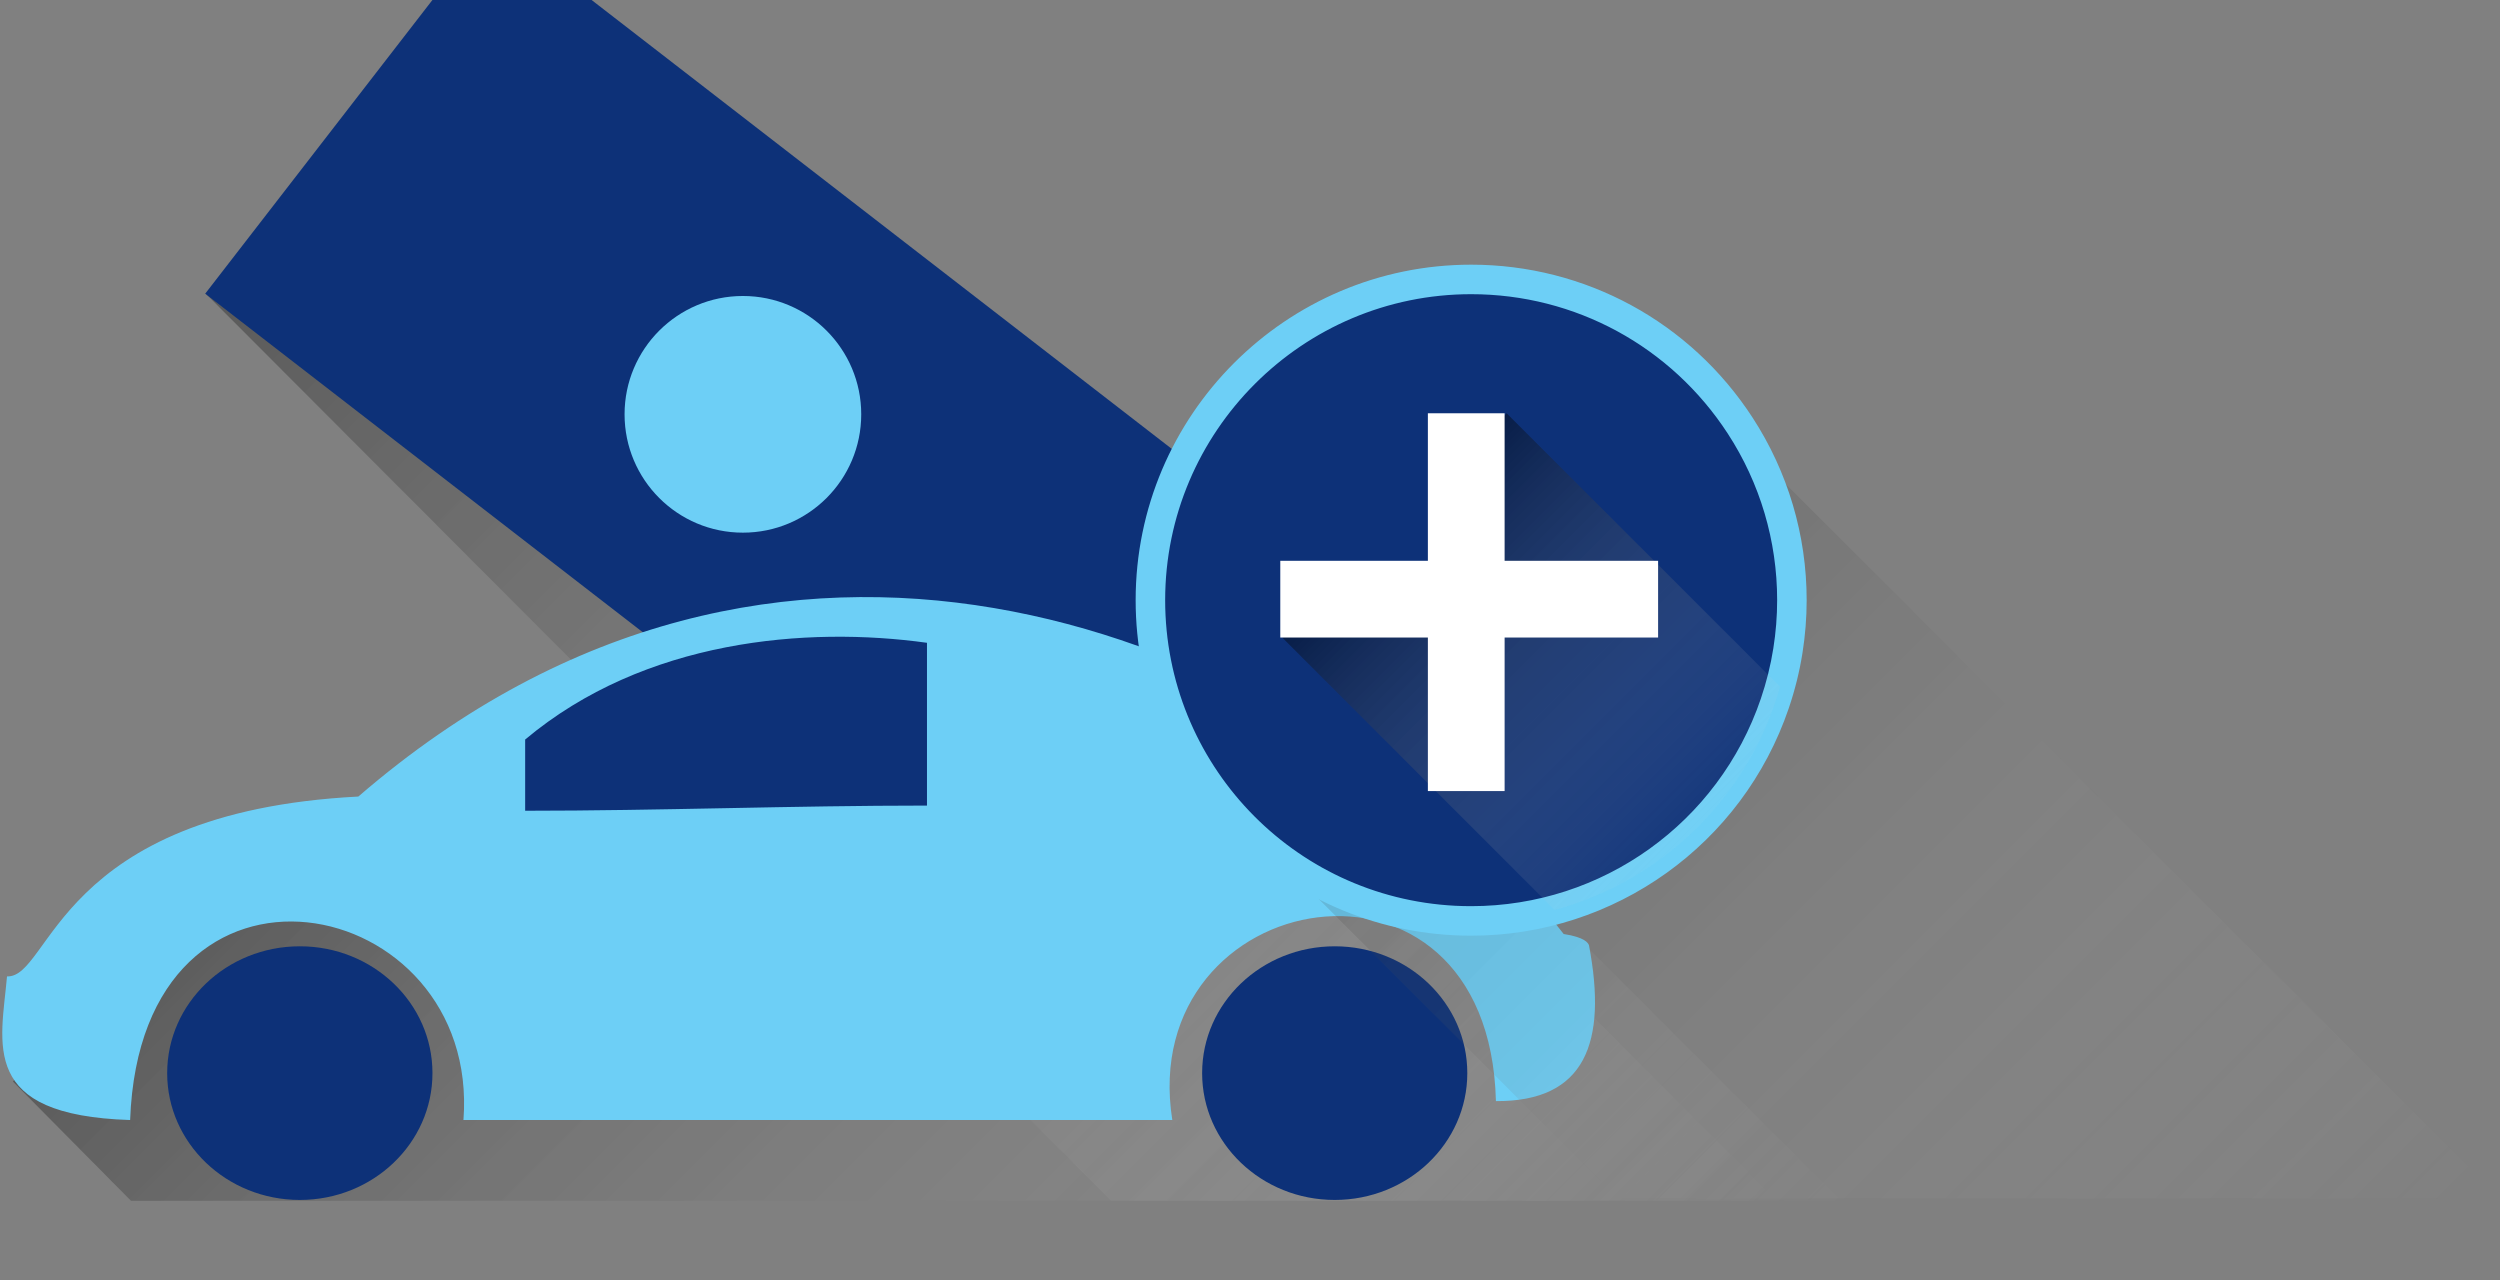 <?xml version="1.0" encoding="utf-8"?>
<!-- Generator: Adobe Illustrator 16.0.0, SVG Export Plug-In . SVG Version: 6.00 Build 0)  -->
<!DOCTYPE svg PUBLIC "-//W3C//DTD SVG 1.1//EN" "http://www.w3.org/Graphics/SVG/1.1/DTD/svg11.dtd">
<svg version="1.1" id="Layer_1" xmlns="http://www.w3.org/2000/svg" xmlns:xlink="http://www.w3.org/1999/xlink" x="0px" y="0px"
	 width="423.49px" height="216.889px" viewBox="0 0 423.49 216.889" enable-background="new 0 0 423.49 216.889"
	 xml:space="preserve">
<rect x="0" y="0" width="423.49" height="216.889" fill="#808080" stroke="none"/>
<linearGradient id="SVGID_1_" gradientUnits="userSpaceOnUse" x1="270.734" y1="-179.225" x2="441.167" y2="-349.657" gradientTransform="matrix(1 0 0 -1 -198 -70.111)">
	<stop  offset="0" style="stop-color:#000000;stop-opacity:0.3"/>
	<stop  offset="0.995" style="stop-color:#FFFFFF;stop-opacity:0"/>
</linearGradient>
<path fill="url(#SVGID_1_)" d="M268.25,159.825l-16.827,5.003L231,145.487l-189.666,3.539l-18,9.488L2.191,183.21l20.004,20.206
	h289.681L268.25,159.825z"/>
<linearGradient id="SVGID_2_" gradientUnits="userSpaceOnUse" x1="261.073" y1="-91.898" x2="474.235" y2="-305.059" gradientTransform="matrix(1 0 0 -1 -198 -70.111)">
	<stop  offset="0" style="stop-color:#000000;stop-opacity:0.3"/>
	<stop  offset="0.995" style="stop-color:#FFFFFF;stop-opacity:0"/>
</linearGradient>
<path fill="url(#SVGID_2_)" d="M145.172,47.38L34.984,49.875l153.211,153.541H301L145.172,47.38z"/>
<path fill="#0D3178" d="M168.286,153.058L34.758,49.751L83.345-13.05L216.873,90.257L168.286,153.058z"/>
<circle fill="#6DCFF6" cx="125.844" cy="70.185" r="20.045"/>
<path fill="#0D3178" d="M75.166,135.834l11.25-15.084l29.293-12.667l19.578-3.667H158l9.334,5.585V140c0,0-6.833,3.537-9.499,5.436
	c-2.668,1.898-64.083,0-64.083,0L75.166,135.834z"/>
<path fill="#6DCFF6" d="M269.164,160.109c-0.166-0.391-0.703-1.342-4.283-1.89c-3.219-4.035-5.687-7.678-14.563-12.844
	C212.851,108.315,132.499,72.924,60.7,134.932c-51.2,2.655-52.034,30.763-59.512,30.467c-1.002,11.418-4.854,23.522,20.854,24.329
	c1.873-50.603,59.408-38.679,56.465,0h120.076c-6.268-39.817,53.645-50.676,54.82-3.204
	C268.528,186.618,272.312,176.641,269.164,160.109z M157.027,136.461c-22.683,0-45.378,0.876-68.068,0.876v-12.063
	c20.23-16.968,47.732-19.212,68.068-16.388V136.461z"/>
<path fill="#0D3178" d="M50.791,160.299c-12.406,0-22.473,9.608-22.473,21.488c0,11.856,10.066,21.479,22.473,21.479
	c12.4,0,22.467-9.622,22.467-21.479C73.258,169.907,63.191,160.299,50.791,160.299z M226.097,160.299
	c-12.406,0-22.46,9.608-22.46,21.488c0,11.856,10.054,21.479,22.46,21.479c12.408,0,22.459-9.622,22.459-21.479
	C248.556,169.907,238.505,160.299,226.097,160.299z"/>
<linearGradient id="SVGID_3_" gradientUnits="userSpaceOnUse" x1="444.124" y1="376.265" x2="605.269" y2="537.409" gradientTransform="matrix(1 0 0 1 -218.84 -296.768)">
	<stop  offset="0" style="stop-color:#000000;stop-opacity:0.2"/>
	<stop  offset="0.995" style="stop-color:#FFFFFF;stop-opacity:0"/>
</linearGradient>
<path fill="url(#SVGID_3_)" d="M245.244,109.298l-31.202-13.349l-8.033,2.823l29.672,29.672l-26.744,9.405l65.15,65.15H423.49
	L298.996,78.508L245.244,109.298z"/>
<path fill="#0D3178" d="M294.774,72.09c-9.688-14.896-26.471-24.756-45.565-24.756c-30.01,0-54.334,24.327-54.334,54.334
	c0,29.063,22.815,52.792,51.515,54.262c0.934,0.047,1.873,0.071,2.819,0.071c23.877,0,44.142-15.408,51.433-36.819
	c0.983-2.893,1.739-5.89,2.229-8.978c0.437-2.782,0.672-5.633,0.672-8.536C303.542,90.756,300.31,80.604,294.774,72.09z"/>
<path fill="#6DCFF6" d="M249.208,158.501c-0.979,0-1.971-0.024-2.949-0.075c-30.217-1.546-53.885-26.479-53.885-56.758
	c0-31.337,25.496-56.834,56.834-56.834c19.299,0,37.115,9.68,47.662,25.893c6,9.226,9.172,19.924,9.172,30.941
	c0,2.969-0.238,5.971-0.707,8.926c-0.494,3.146-1.277,6.307-2.33,9.396C295.164,143.023,273.542,158.501,249.208,158.501
	L249.208,158.501z M249.208,49.834c-28.582,0-51.834,23.254-51.834,51.834c0,27.617,21.584,50.354,49.139,51.766
	c0.898,0.045,1.801,0.067,2.695,0.067c22.193,0,41.91-14.114,49.064-35.125c0.957-2.815,1.674-5.696,2.125-8.563
	c0.428-2.698,0.645-5.438,0.645-8.146c0-10.047-2.893-19.806-8.361-28.214C283.058,58.664,266.81,49.834,249.208,49.834
	L249.208,49.834z"/>
<linearGradient id="SVGID_4_" gradientUnits="userSpaceOnUse" x1="455.048" y1="385.769" x2="511.951" y2="442.671" gradientTransform="matrix(1 0 0 1 -218.84 -296.768)">
	<stop  offset="0" style="stop-color:#000000;stop-opacity:0.4"/>
	<stop  offset="0.995" style="stop-color:#FFFFFF;stop-opacity:0"/>
</linearGradient>
<path fill="url(#SVGID_4_)" d="M300.64,119.182c0.32-0.942,0.609-1.902,0.881-2.869L255.208,70l-3,3.5l-0.25,11.5l-5.393,14.667
	l-15.857,2l-13.5,6.333l46.133,46.133C280.839,149.428,294.843,136.207,300.64,119.182L300.64,119.182z"/>
<path fill="#FFFFFF" d="M280.876,95h-26V70h-13v25h-25.001v13h25.001v26h13v-26h26V95z"/>
</svg>
